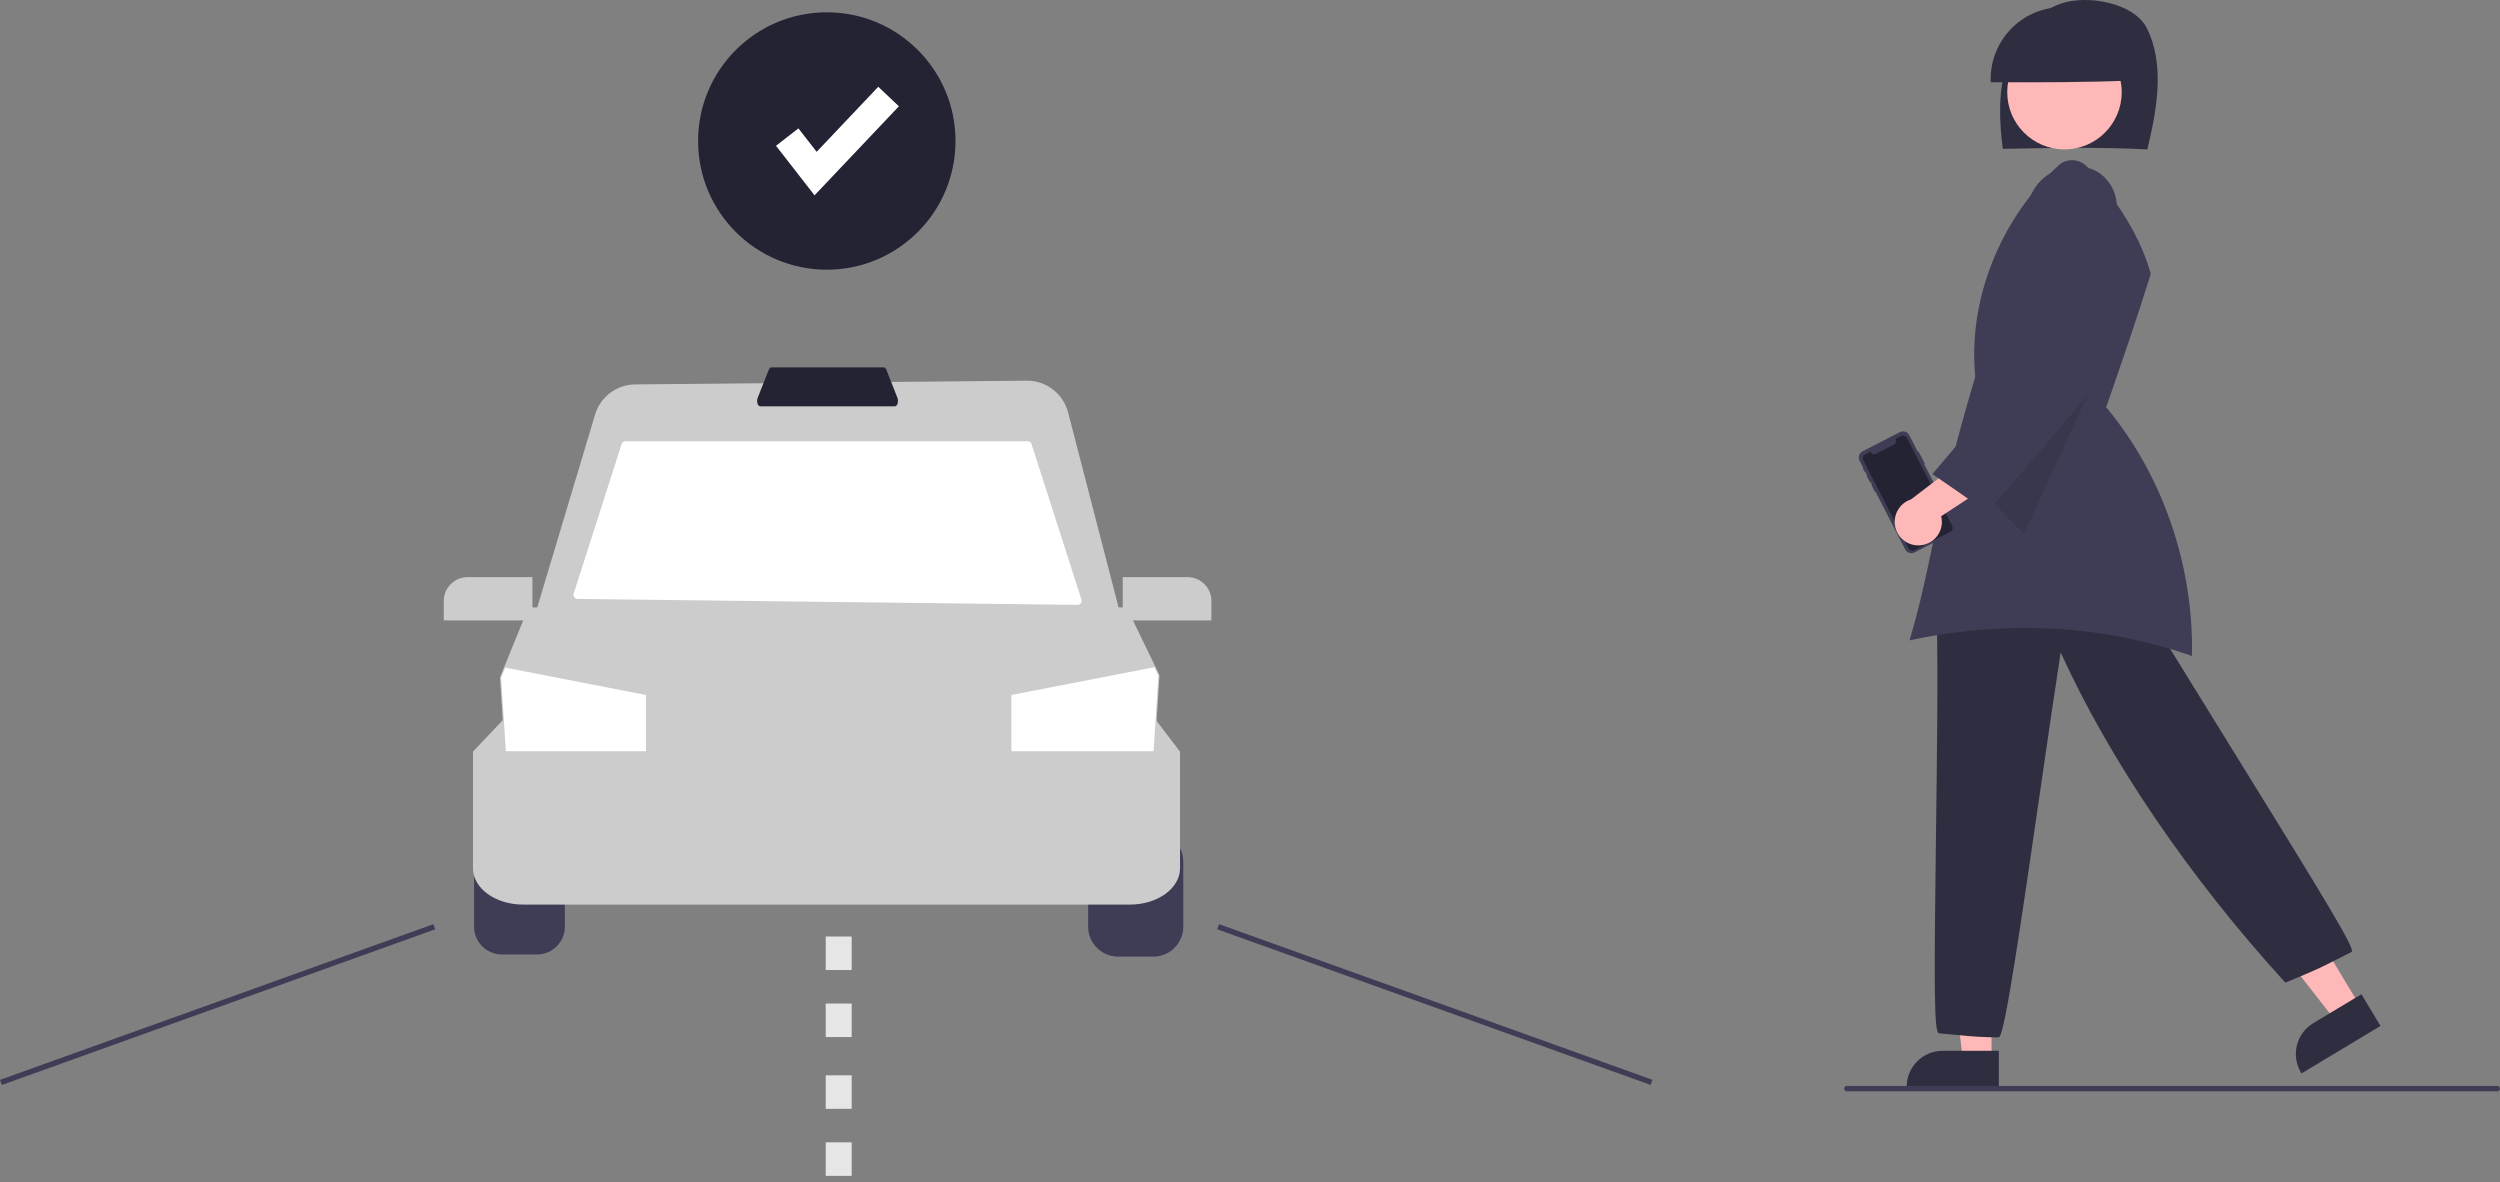 <svg width="148" height="70" viewBox="0 0 148 70" fill="none" xmlns="http://www.w3.org/2000/svg">
<rect x="0" y="0" width="148" height="70" fill="#808080" stroke="none"/>
<path d="M29.709 49.366C29.273 49.366 28.855 49.54 28.546 49.848C28.238 50.157 28.064 50.575 28.064 51.011V54.859C28.064 55.295 28.238 55.714 28.546 56.022C28.855 56.33 29.273 56.504 29.709 56.504H31.795C32.231 56.504 32.649 56.33 32.958 56.022C33.266 55.714 33.44 55.295 33.44 54.859V51.011C33.44 50.575 33.266 50.157 32.958 49.848C32.649 49.54 32.231 49.366 31.795 49.366H29.709Z" fill="#3F3D56"/>
<path d="M68.277 56.632H66.191C65.721 56.632 65.27 56.445 64.938 56.112C64.605 55.78 64.418 55.329 64.418 54.859V51.011C64.418 50.541 64.605 50.09 64.938 49.758C65.27 49.425 65.721 49.238 66.191 49.238H68.277C68.747 49.238 69.198 49.425 69.53 49.758C69.863 50.09 70.05 50.541 70.05 51.011V54.859C70.05 55.329 69.863 55.78 69.53 56.112C69.198 56.445 68.747 56.632 68.277 56.632Z" fill="#3F3D56"/>
<path d="M66.893 53.551H30.965C29.33 53.551 28 52.587 28 51.402V44.494L29.783 42.615H68.422L69.858 44.498V51.402C69.858 52.587 68.528 53.551 66.893 53.551Z" fill="#CCCCCC"/>
<path d="M68.254 46.072H29.988L29.599 40.109L29.846 39.499L31.285 35.959H66.698L68.643 39.978L68.254 46.072Z" fill="#CCCCCC"/>
<path d="M68.578 39.991L68.293 44.472H59.874V41.143L68.339 39.497L68.578 39.991Z" fill="white"/>
<path d="M38.24 41.143V44.471H29.948L29.664 40.119L29.906 39.523L38.24 41.143Z" fill="white"/>
<path d="M66.485 36.983H31.498L35.23 24.544C35.382 24.031 35.695 23.58 36.123 23.258C36.552 22.936 37.072 22.76 37.608 22.757L60.779 22.536C61.338 22.531 61.884 22.713 62.328 23.054C62.773 23.394 63.09 23.874 63.231 24.416L66.485 36.983Z" fill="#CCCCCC"/>
<path d="M63.791 35.807L34.185 35.456C34.148 35.456 34.111 35.446 34.078 35.429C34.045 35.412 34.016 35.387 33.994 35.357C33.972 35.326 33.958 35.291 33.952 35.254C33.946 35.217 33.949 35.179 33.961 35.144L36.799 26.289C36.814 26.24 36.845 26.198 36.886 26.169C36.926 26.139 36.976 26.122 37.027 26.122H60.839C60.89 26.122 60.939 26.139 60.98 26.168C61.021 26.198 61.051 26.24 61.067 26.289L64.022 35.495C64.034 35.531 64.036 35.569 64.03 35.607C64.024 35.644 64.009 35.679 63.987 35.71C63.964 35.74 63.935 35.765 63.901 35.782C63.867 35.799 63.829 35.807 63.791 35.807Z" fill="white"/>
<path d="M52.981 24.054H45.001C44.934 24.054 44.873 23.988 44.842 23.882C44.811 23.772 44.816 23.656 44.855 23.55L45.513 21.886C45.547 21.801 45.601 21.75 45.66 21.75H52.323C52.381 21.75 52.436 21.801 52.47 21.886L53.128 23.55C53.167 23.656 53.171 23.772 53.14 23.882C53.109 23.988 53.048 24.054 52.981 24.054Z" fill="#232334"/>
<path d="M31.52 36.727H26.271V35.574C26.272 35.201 26.42 34.843 26.684 34.58C26.948 34.316 27.305 34.167 27.678 34.167H31.52V36.727Z" fill="#CCCCCC"/>
<path d="M71.714 36.727H66.466V34.167H70.308C70.681 34.167 71.038 34.316 71.302 34.58C71.566 34.843 71.714 35.201 71.714 35.574V36.727Z" fill="#CCCCCC"/>
<path d="M25.658 54.71L0 63.927L0.109 64.23L25.767 55.013L25.658 54.71Z" fill="#3F3D56"/>
<path d="M72.167 54.71L72.058 55.014L97.716 64.228L97.825 63.925L72.167 54.71Z" fill="#3F3D56"/>
<path d="M50.419 61.394H48.883V59.41H50.419V61.394ZM50.419 57.426H48.883V55.442H50.419V57.426Z" fill="#E6E6E6"/>
<path d="M50.419 69.611H48.883V67.627H50.419V69.611ZM50.419 65.643H48.883V63.66H50.419V65.643Z" fill="#E6E6E6"/>
<path d="M117.899 62.758H116.208L115.403 56.234H117.899V62.758Z" fill="#FFB8B8"/>
<path d="M118.331 64.398H112.877V64.329C112.877 63.766 113.101 63.226 113.499 62.828C113.897 62.43 114.437 62.207 115 62.206H118.331L118.331 64.398Z" fill="#2F2E41"/>
<path d="M139.711 59.553L138.261 60.424L134.211 55.246L136.351 53.961L139.711 59.553Z" fill="#FFB8B8"/>
<path d="M136.25 63.545L136.215 63.486C135.926 63.003 135.84 62.425 135.976 61.879C136.112 61.333 136.459 60.864 136.941 60.573L139.797 58.858L140.925 60.736L136.25 63.545Z" fill="#2F2E41"/>
<path d="M118.339 61.412L118.31 61.412C117.487 61.409 116.665 61.362 115.847 61.27C115.536 61.239 115.198 61.206 114.79 61.172L114.776 61.17C114.498 61.087 114.491 58.481 114.608 49.559C114.669 44.989 114.737 39.809 114.656 36.511L114.655 36.479L114.679 36.457C117.697 33.833 121.572 32.849 125.59 33.687L125.62 33.693L125.636 33.72C127.298 36.532 129.808 40.584 132.235 44.502C137.807 53.497 139.401 56.142 139.226 56.342L139.205 56.358C138.825 56.548 138.539 56.695 138.296 56.819C137.483 57.236 137.146 57.409 135.338 58.154L135.293 58.172L135.26 58.136C129.607 51.941 124.902 45.02 121.991 38.623C121.651 40.807 121.239 43.659 120.802 46.672C119.548 55.338 118.701 61.044 118.359 61.391L118.339 61.412Z" fill="#2F2E41"/>
<path d="M127.121 8.845C127.69 6.494 128.172 3.842 127.099 1.677C126.353 0.175 123.597 -0.331 122.017 0.21C120.437 0.751 119.295 2.22 118.792 3.821C118.29 5.422 118.348 7.147 118.567 8.812C121.473 8.756 124.379 8.7 127.121 8.845Z" fill="#2F2E41"/>
<path d="M122.217 8.845C124.088 8.845 125.605 7.327 125.605 5.456C125.605 3.584 124.088 2.067 122.217 2.067C120.345 2.067 118.828 3.584 118.828 5.456C118.828 7.327 120.345 8.845 122.217 8.845Z" fill="#FFB8B8"/>
<path d="M126.359 4.758C126.37 4.187 126.266 3.621 126.053 3.091C125.841 2.562 125.524 2.081 125.122 1.676C124.72 1.272 124.24 0.952 123.712 0.737C123.184 0.521 122.618 0.414 122.048 0.422C121.477 0.429 120.914 0.551 120.392 0.781C119.87 1.01 119.399 1.342 119.007 1.757C118.616 2.172 118.312 2.661 118.114 3.196C117.915 3.731 117.826 4.3 117.852 4.87C120.752 4.876 123.653 4.882 126.359 4.758Z" fill="#2F2E41"/>
<path d="M119.862 37.177C123.234 37.162 126.583 37.723 129.765 38.835C129.876 33.494 128.037 28.142 124.712 24.139L124.687 24.109L124.7 24.072C125.588 21.506 126.506 18.854 127.326 16.214L127.314 16.17C126.739 14.125 125.504 12.058 123.539 9.852C123.326 9.631 123.037 9.499 122.73 9.484C122.424 9.468 122.123 9.57 121.888 9.768C118.396 12.97 116.497 17.767 116.933 22.287L116.934 22.3L116.93 22.313C115.392 27.525 114.833 30.203 114.34 32.565C113.981 34.288 113.67 35.78 113.045 37.911C115.285 37.424 117.57 37.178 119.862 37.177Z" fill="#3F3D56"/>
<path opacity="0.1" d="M124.826 20.701L119.821 31.597L116.962 28.703L124.826 20.701Z" fill="black"/>
<path d="M113.592 26.753L113.941 27.431C113.944 27.437 113.945 27.445 113.942 27.451C113.94 27.458 113.936 27.463 113.929 27.467L113.912 27.475L115.73 31.008C115.781 31.105 115.79 31.219 115.756 31.324C115.723 31.428 115.649 31.515 115.551 31.566L113.344 32.702C113.296 32.727 113.243 32.742 113.189 32.746C113.135 32.751 113.08 32.744 113.028 32.728C112.976 32.711 112.928 32.684 112.887 32.649C112.845 32.614 112.811 32.571 112.786 32.523L111.032 29.114L111.02 29.121C111.016 29.123 111.01 29.123 111.006 29.122C111.001 29.12 110.997 29.117 110.995 29.113L110.796 28.727C110.795 28.725 110.794 28.722 110.794 28.72C110.794 28.717 110.794 28.715 110.795 28.712C110.796 28.71 110.797 28.708 110.798 28.706C110.8 28.704 110.802 28.703 110.804 28.701L110.816 28.695L110.742 28.55L110.729 28.556C110.725 28.559 110.719 28.559 110.714 28.557C110.709 28.556 110.705 28.552 110.703 28.548L110.507 28.167C110.505 28.162 110.504 28.157 110.506 28.152C110.507 28.147 110.511 28.143 110.515 28.141L110.528 28.134L110.426 27.936L110.413 27.942C110.409 27.944 110.404 27.945 110.4 27.943C110.395 27.942 110.392 27.939 110.39 27.935L110.283 27.727C110.281 27.723 110.28 27.718 110.282 27.714C110.283 27.709 110.286 27.706 110.29 27.703L110.303 27.697L110.086 27.276C110.036 27.179 110.027 27.065 110.06 26.96C110.094 26.856 110.167 26.769 110.265 26.718L112.472 25.582C112.57 25.532 112.684 25.523 112.788 25.556C112.893 25.59 112.98 25.664 113.03 25.761L113.539 26.75L113.556 26.741C113.562 26.738 113.57 26.738 113.576 26.74C113.583 26.742 113.589 26.747 113.592 26.753Z" fill="#3F3D56"/>
<path d="M112.891 25.925L115.57 31.129C115.601 31.191 115.607 31.263 115.586 31.33C115.565 31.396 115.518 31.451 115.456 31.483L113.343 32.571C113.281 32.602 113.209 32.608 113.143 32.587C113.077 32.566 113.021 32.52 112.99 32.458L112.989 32.457L110.311 27.253C110.295 27.222 110.285 27.189 110.283 27.154C110.28 27.12 110.284 27.085 110.294 27.053C110.305 27.02 110.322 26.989 110.344 26.963C110.366 26.936 110.394 26.915 110.424 26.899L110.741 26.736L110.761 26.777C110.774 26.802 110.792 26.825 110.814 26.843C110.836 26.861 110.861 26.875 110.888 26.884C110.915 26.893 110.944 26.896 110.972 26.893C111 26.891 111.028 26.883 111.053 26.87L112.128 26.317C112.179 26.291 112.217 26.245 112.235 26.191C112.252 26.136 112.247 26.077 112.221 26.026L112.2 25.985L112.537 25.812C112.599 25.78 112.671 25.774 112.738 25.795C112.804 25.816 112.859 25.863 112.891 25.925L112.891 25.925Z" fill="#232334"/>
<path d="M113.668 32.283C113.87 32.269 114.067 32.21 114.244 32.112C114.421 32.014 114.575 31.878 114.694 31.713C114.813 31.549 114.895 31.361 114.933 31.162C114.972 30.963 114.966 30.757 114.917 30.561L119.041 27.859L116.689 26.843L113.133 29.564C112.808 29.669 112.533 29.89 112.36 30.184C112.186 30.478 112.127 30.826 112.193 31.161C112.259 31.496 112.445 31.795 112.717 32.002C112.989 32.209 113.327 32.309 113.668 32.283Z" fill="#FFB8B8"/>
<path d="M117.636 30.336L117.584 30.299C116.602 29.577 115.513 28.83 114.459 28.108L114.396 28.064L114.446 28.006C116.695 25.375 118.946 22.626 121.124 19.967C121.122 19.963 121.121 19.96 121.12 19.958L121.14 19.947L121.149 19.937L121.153 19.94L121.167 19.934L121.107 19.938L120.436 14.675C119.83 13.848 119.714 12.205 120.508 11.059C121.331 9.872 123.072 9.474 124.234 10.208C124.539 10.413 124.793 10.683 124.979 10.999C125.165 11.315 125.277 11.669 125.308 12.034C125.351 12.36 125.321 12.691 125.22 13.003C125.119 13.316 124.949 13.601 124.723 13.84C125.009 16.626 125.02 19.116 125.03 21.524L125.03 21.548L125.015 21.568C122.694 24.517 120.144 27.451 117.678 30.288L117.636 30.336Z" fill="#3F3D56"/>
<path d="M48.947 15.966C53.155 15.966 56.566 12.555 56.566 8.347C56.566 4.139 53.155 0.728 48.947 0.728C44.739 0.728 41.327 4.139 41.327 8.347C41.327 12.555 44.739 15.966 48.947 15.966Z" fill="#232334"/>
<path d="M48.221 11.563L45.94 8.631L47.266 7.6L48.346 8.988L51.994 5.137L53.214 6.293L48.221 11.563Z" fill="white"/>
<path d="M147.839 64.608H109.332C109.289 64.608 109.248 64.591 109.218 64.561C109.188 64.531 109.171 64.49 109.171 64.447C109.171 64.404 109.188 64.364 109.218 64.333C109.248 64.303 109.289 64.286 109.332 64.286H147.839C147.882 64.286 147.923 64.303 147.953 64.333C147.983 64.364 148 64.404 148 64.447C148 64.49 147.983 64.531 147.953 64.561C147.923 64.591 147.882 64.608 147.839 64.608Z" fill="#3F3D56"/>
</svg>
